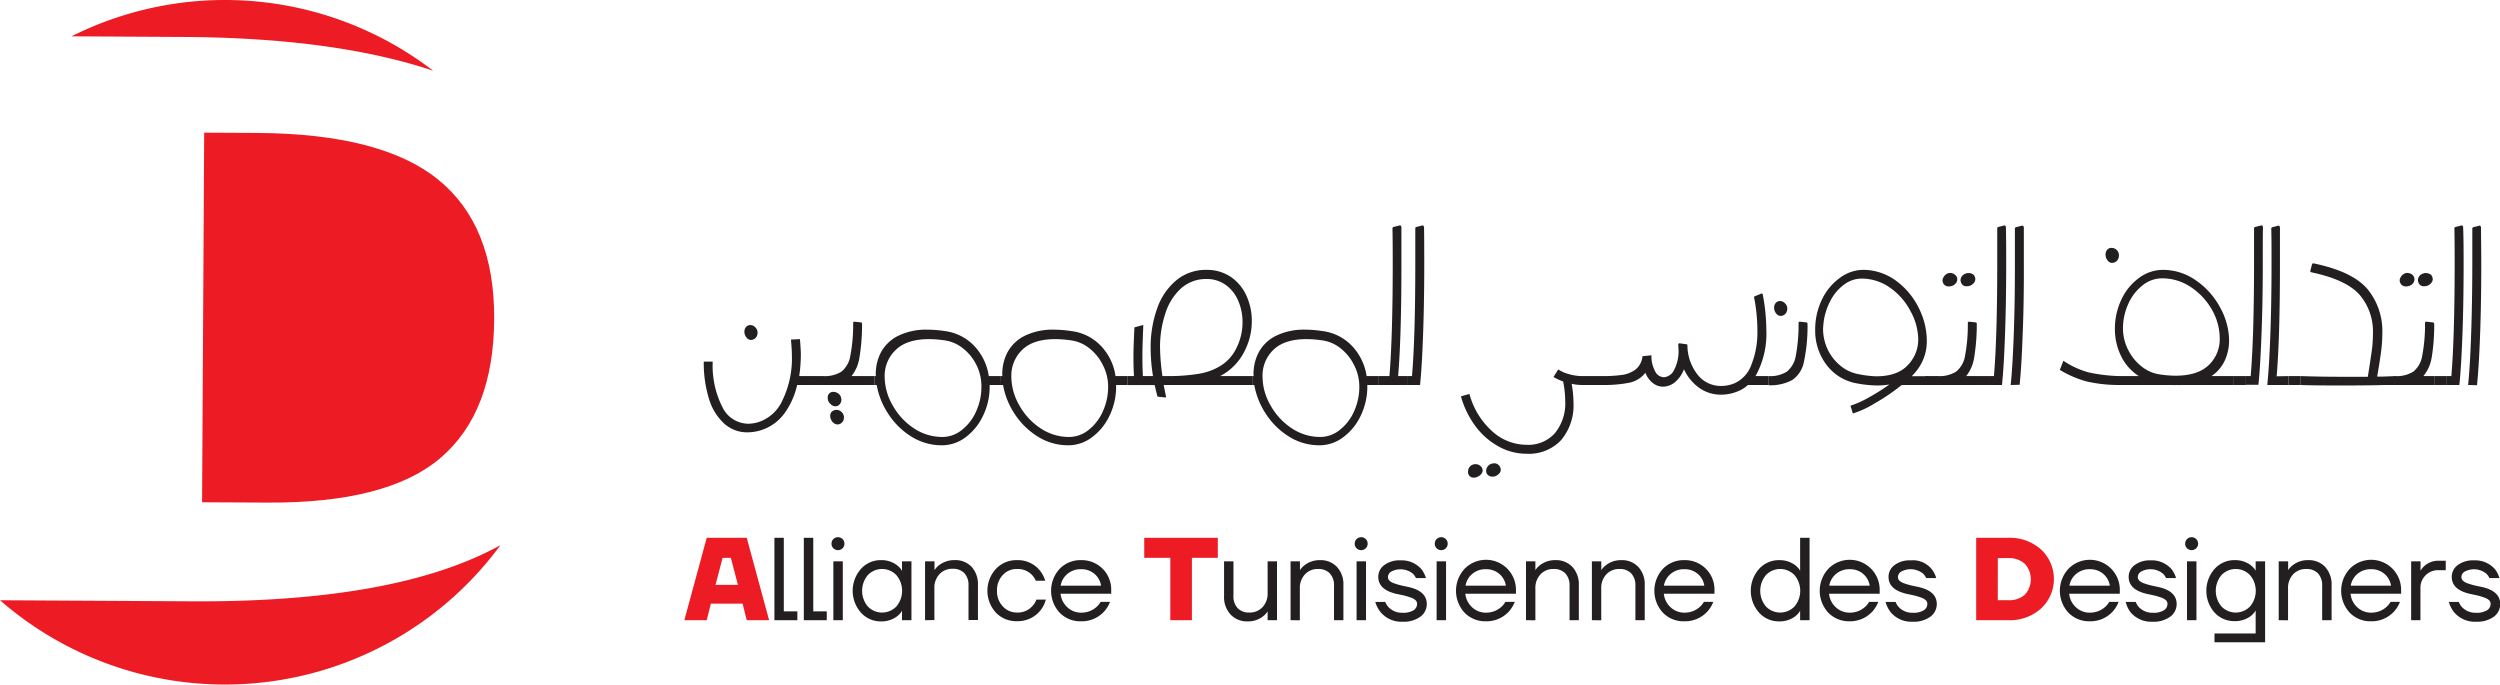 <svg xmlns="http://www.w3.org/2000/svg" viewBox="0 0 463.19 126.83"><defs><style>.cls-1{fill:#231f20;}.cls-2{fill:#ed1c24;}</style></defs><g id="Layer_2" data-name="Layer 2"><g id="Calque_1" data-name="Calque 1"><path class="cls-1" d="M150.26,71.33h-2.57a14.18,14.18,0,0,1-2.62,5.61,8.56,8.56,0,0,1-6.59,3.16,6.3,6.3,0,0,1-4.27-1.59A10.11,10.11,0,0,1,131.39,74a22.57,22.57,0,0,1-1-7h1.66a16.91,16.91,0,0,0,1.79,8.42,5.39,5.39,0,0,0,4.8,3.09,7.26,7.26,0,0,0,1.61-.22A7.41,7.41,0,0,0,145,74.1a17.85,17.85,0,0,0,1.72-8.26c0-.61-.06-1.59-.17-2.93l1.66-.08c.11,1.33.17,2.31.17,2.92a30,30,0,0,1-.3,3.93h2.22Zm-10.14-8.87a1.47,1.47,0,0,0,.24-.81,1.32,1.32,0,0,0-.42-1,1.22,1.22,0,0,0-.89-.42,1.05,1.05,0,0,0-.83.35,1.31,1.31,0,0,0-.3.87,1.68,1.68,0,0,0,.45,1.16,1,1,0,0,0,1.07.33A1.24,1.24,0,0,0,140.12,62.46Z"/><path class="cls-1" d="M152.53,69.68v1.65h-2.31V69.68Z"/><path class="cls-1" d="M159.77,69.68v1.65H152.4V69.68h.13a5.79,5.79,0,0,0,3.38-.83,4.74,4.74,0,0,0,1.63-2.9,30.72,30.72,0,0,0,.53-6.13c0-.15.08-.22.26-.22l1.18.13a.21.21,0,0,1,.15.07.2.2,0,0,1,.06.15,37.61,37.61,0,0,1-.48,6.26,7.2,7.2,0,0,1-1.48,3.47ZM155.89,74a1.94,1.94,0,0,0-.18-.65,1.52,1.52,0,0,0-.52-.52,1.3,1.3,0,0,0-.7-.22,1,1,0,0,0-1.13,1.09,1.42,1.42,0,0,0,.17.74,2.21,2.21,0,0,0,.55.59,1.1,1.1,0,0,0,.67.24,1.08,1.08,0,0,0,.48-.09A1.28,1.28,0,0,0,155.89,74Zm.48,3.36a1.36,1.36,0,0,0-.42-1,1.33,1.33,0,0,0-1-.42,1.21,1.21,0,0,0-.52.13,1,1,0,0,0-.61,1,1.31,1.31,0,0,0,.17.69,1.53,1.53,0,0,0,.5.64,1.2,1.2,0,0,0,.72.24,1.21,1.21,0,0,0,1.14-1.27Z"/><path class="cls-1" d="M162,69.68v1.65h-2.31V69.68Z"/><path class="cls-1" d="M185.46,71.33h-2.1v.61a12.26,12.26,0,0,1-1.33,5.3,10.45,10.45,0,0,1-3.22,3.84,7.24,7.24,0,0,1-4.3,1.42,10.54,10.54,0,0,1-5.65-1.61,13.66,13.66,0,0,1-4.27-4.19,14.2,14.2,0,0,1-2.16-5.37H162V69.68h.27a8.58,8.58,0,0,1,.91-4.32,7.24,7.24,0,0,1,3.19-3.12,11.76,11.76,0,0,1,5.54-1.16,21.5,21.5,0,0,1,3.14.26,9.1,9.1,0,0,1,5.47,2.77,10.28,10.28,0,0,1,2.68,5.57h2.23Zm-4.54-3.68a8.9,8.9,0,0,0-2.49-3.1,7,7,0,0,0-3.48-1.5,21.35,21.35,0,0,0-2.8-.22q-4.14,0-6.19,2a6.58,6.58,0,0,0-2.05,5,10.65,10.65,0,0,0,1.42,5.17,12.16,12.16,0,0,0,3.88,4.28,9.49,9.49,0,0,0,5.43,1.68,5.73,5.73,0,0,0,3.53-1.27,8.87,8.87,0,0,0,2.66-3.42,10.89,10.89,0,0,0,1-4.65A8.67,8.67,0,0,0,180.92,67.65Z"/><path class="cls-1" d="M208.88,71.33h-2.09v.61a12.4,12.4,0,0,1-1.33,5.3,10.47,10.47,0,0,1-3.23,3.84,7.24,7.24,0,0,1-4.3,1.42,10.56,10.56,0,0,1-5.65-1.61A13.77,13.77,0,0,1,188,76.7a14.2,14.2,0,0,1-2.16-5.37h-.39V69.68h.26a8.58,8.58,0,0,1,.91-4.32,7.24,7.24,0,0,1,3.19-3.12,11.76,11.76,0,0,1,5.54-1.16,21.39,21.39,0,0,1,3.14.26A9.1,9.1,0,0,1,204,64.11a10.21,10.21,0,0,1,2.68,5.57h2.23Zm-4.54-3.68a9,9,0,0,0-2.48-3.1,7,7,0,0,0-3.49-1.5,21.35,21.35,0,0,0-2.79-.22c-2.77,0-4.83.65-6.2,2a6.62,6.62,0,0,0-2,5,10.65,10.65,0,0,0,1.42,5.17,12.16,12.16,0,0,0,3.88,4.28,9.49,9.49,0,0,0,5.43,1.68,5.78,5.78,0,0,0,3.54-1.27,9,9,0,0,0,2.66-3.42,11,11,0,0,0,1-4.65A8.67,8.67,0,0,0,204.34,67.65Z"/><path class="cls-1" d="M232,69.68v1.65H215.6c.26,1.25.4,2,.43,2.1s0,.21-.17.21l-1.22-.13a.21.21,0,0,1-.22-.17q-.22-.78-.48-2h-5.06V69.68h1.22C210,68.1,210,66.91,210,66.1c0-1.19.06-3,.18-5.45l1.65-.44c-.11,2.56-.17,4.46-.17,5.71,0,.88,0,2.13.09,3.76h1.87a32.9,32.9,0,0,1-.43-5.11,21.15,21.15,0,0,1,1.28-7.63,11.71,11.71,0,0,1,3.62-5.13A8.59,8.59,0,0,1,223.49,50a7.87,7.87,0,0,1,4.56,1.31,8.36,8.36,0,0,1,2.88,3.47,11.26,11.26,0,0,1,1,4.69,12.22,12.22,0,0,1-1.44,5.78,10.42,10.42,0,0,1-4.1,4.25l-.35.18Zm-15.18,0H217a34.77,34.77,0,0,0,4.93-.4A11.11,11.11,0,0,0,225.76,68a7.93,7.93,0,0,0,3.31-3.49,10.61,10.61,0,0,0,1.14-4.84,9.74,9.74,0,0,0-.79-3.92,6.91,6.91,0,0,0-2.31-2.95,6,6,0,0,0-3.62-1.11A7,7,0,0,0,219,53.27a10.44,10.44,0,0,0-3,4.54,19.69,19.69,0,0,0-1.07,6.76,40.85,40.85,0,0,0,.44,5.11Z"/><path class="cls-1" d="M255.42,71.33h-2.09v.61a12.4,12.4,0,0,1-1.33,5.3,10.47,10.47,0,0,1-3.23,3.84,7.24,7.24,0,0,1-4.3,1.42,10.56,10.56,0,0,1-5.65-1.61,13.77,13.77,0,0,1-4.27-4.19,14.2,14.2,0,0,1-2.16-5.37H232V69.68h.26a8.58,8.58,0,0,1,.91-4.32,7.24,7.24,0,0,1,3.19-3.12,11.76,11.76,0,0,1,5.54-1.16,21.39,21.39,0,0,1,3.14.26,9.1,9.1,0,0,1,5.47,2.77,10.29,10.29,0,0,1,2.69,5.57h2.22Zm-4.54-3.68a9,9,0,0,0-2.48-3.1,7,7,0,0,0-3.49-1.5,21.35,21.35,0,0,0-2.79-.22c-2.77,0-4.83.65-6.2,2a6.58,6.58,0,0,0-2,5,10.65,10.65,0,0,0,1.42,5.17,12.16,12.16,0,0,0,3.88,4.28,9.49,9.49,0,0,0,5.43,1.68,5.73,5.73,0,0,0,3.53-1.27,8.89,8.89,0,0,0,2.67-3.42,11,11,0,0,0,1-4.65A8.67,8.67,0,0,0,250.88,67.65Z"/><path class="cls-1" d="M260.74,69.68v1.65h-5.37V69.68h2.06q.6-7.25.61-20.59,0-4.5-.05-6.81c0-.08.06-.16.18-.22l1.17-.3h.05c.06,0,.11,0,.17.11a.43.43,0,0,1,.09.28q0,2.31,0,6.89,0,13.44-.61,20.64Z"/><path class="cls-1" d="M263.88,48.91q0,7.11-.22,13.13c-.14,4-.33,7.11-.56,9.29h-2.4V69.68h.91q.61-7.25.61-20.59,0-4.5,0-6.81a.27.27,0,0,1,.17-.22l1.18-.3h0a.26.26,0,0,1,.18.11.43.43,0,0,1,.09.28C263.87,43.69,263.88,46,263.88,48.91Z"/><path class="cls-1" d="M295.37,69.68v1.65h-2.31a8.48,8.48,0,0,1-1.87-.22,20.45,20.45,0,0,1,.34,3.49,10,10,0,0,1-2.29,6.94,8.18,8.18,0,0,1-6.39,2.53,10.66,10.66,0,0,1-5.16-1.33,13.3,13.3,0,0,1-4.3-3.75,16.65,16.65,0,0,1-2.71-5.56l1.57-.44a14.22,14.22,0,0,0,4.13,6.83,9.46,9.46,0,0,0,6.47,2.59,6.57,6.57,0,0,0,5.24-2.16A8.71,8.71,0,0,0,290,74.34a18.87,18.87,0,0,0-.39-3.66,11.35,11.35,0,0,1-1.79-.83l.88-1.4a7.16,7.16,0,0,0,2.09.9,9,9,0,0,0,2.35.33ZM273.39,86a1.39,1.39,0,0,1,.72.2,1.3,1.3,0,0,1,.5.54,1.4,1.4,0,0,1,.09.4,1.09,1.09,0,0,1-.29.72,2,2,0,0,1-.72.5,1.32,1.32,0,0,1-.56.13,1,1,0,0,1-1.09-.7,1.27,1.27,0,0,1-.05-.39,1.51,1.51,0,0,1,.22-.79,1.29,1.29,0,0,1,.66-.52A1.15,1.15,0,0,1,273.39,86Zm3.4-.17a1.27,1.27,0,0,1,.7.19,1.36,1.36,0,0,1,.48.59,1.43,1.43,0,0,1,.09.39,1,1,0,0,1-.29.72,1.89,1.89,0,0,1-.72.51,2.86,2.86,0,0,1-.56.08,1.21,1.21,0,0,1-.79-.28,1,1,0,0,1-.35-.81,1.28,1.28,0,0,1,.24-.74,1.45,1.45,0,0,1,.63-.52A1.25,1.25,0,0,1,276.79,85.86Z"/><path class="cls-1" d="M327.69,71.33h-3.84a6.06,6.06,0,0,1-2,1.22,8,8,0,0,1-3,.57,6.85,6.85,0,0,1-4-1.24A8.61,8.61,0,0,1,312,68.41a5.73,5.73,0,0,1-1.65,2.38,3.52,3.52,0,0,1-2.23.85,3,3,0,0,1-1.87-.66,4.33,4.33,0,0,1-1.4-1.92,5,5,0,0,1-3.05,1.86,23.64,23.64,0,0,1-4.71.41h-1.79V69.68H297a24.68,24.68,0,0,0,3.55-.22,5.32,5.32,0,0,0,2.47-1A3.51,3.51,0,0,0,304.31,66l1.66-.18a6,6,0,0,0,.7,3,1.87,1.87,0,0,0,1.61,1.07,2.29,2.29,0,0,0,1.9-1.37,7.43,7.43,0,0,0,.81-3.77l-.05-.88c0-.17.08-.26.22-.26h.09l1.22.18a.15.15,0,0,1,.17.17v.09a8.85,8.85,0,0,0,1.92,5.41,5.44,5.44,0,0,0,4.28,2.05,6.48,6.48,0,0,0,2.48-.48,5.88,5.88,0,0,0,3.14-3.38,16.14,16.14,0,0,0,1.14-6.48,31.3,31.3,0,0,0-.61-6.06c0-.09,0-.16.13-.22l1.18-.48a.25.25,0,0,1,.21,0,.18.18,0,0,1,.09.17,35.62,35.62,0,0,1,.66,6.5,16.15,16.15,0,0,1-2,8.6h2.44Z"/><path class="cls-1" d="M333.49,59.6l1.18.13a.24.24,0,0,1,.22.22,31.56,31.56,0,0,1-.66,7.06,5.3,5.3,0,0,1-2.11,3.36,8.3,8.3,0,0,1-4.43,1V69.68a5.77,5.77,0,0,0,3.38-.83,4.75,4.75,0,0,0,1.64-2.9,30.87,30.87,0,0,0,.52-6.13C333.23,59.67,333.32,59.6,333.49,59.6ZM330.9,58a1.42,1.42,0,0,0,.24-.8,1.32,1.32,0,0,0-.42-1,1.22,1.22,0,0,0-.89-.42,1.05,1.05,0,0,0-.83.35,1.28,1.28,0,0,0-.3.87,1.69,1.69,0,0,0,.45,1.16,1,1,0,0,0,1.07.33A1.21,1.21,0,0,0,330.9,58Z"/><path class="cls-1" d="M357.05,71.33h-4.71a37,37,0,0,1-5,3.4,17.77,17.77,0,0,1-4.05,1.88l-.44-1.44a18.26,18.26,0,0,0,3.34-1.5,40.55,40.55,0,0,0,3.86-2.42,18.12,18.12,0,0,1-2.18.17,21.09,21.09,0,0,1-3.84-.39,8.92,8.92,0,0,1-5.65-3.47,10.46,10.46,0,0,1-2.07-6.43,12.75,12.75,0,0,1,1.26-5.65A10.52,10.52,0,0,1,341,51.4a7.3,7.3,0,0,1,4.52-1.4,10.36,10.36,0,0,1,5.91,2.12,13.67,13.67,0,0,1,4.1,5,13.47,13.47,0,0,1,1.46,6,8.69,8.69,0,0,1-1.48,5,10.74,10.74,0,0,1-1.31,1.58h2.88Zm-9.47-1.61c2.59,0,4.53-.66,5.82-2a6.78,6.78,0,0,0,2-5A11.1,11.1,0,0,0,354,57.7a12.08,12.08,0,0,0-3.62-4.25,9.16,9.16,0,0,0-5.15-1.83,5.44,5.44,0,0,0-3.42,1,8.66,8.66,0,0,0-2.71,3.17,11.55,11.55,0,0,0-1.28,4.42l-.05.7a9,9,0,0,0,.85,3.82,8.67,8.67,0,0,0,2.34,3,7.21,7.21,0,0,0,3.27,1.57A19.74,19.74,0,0,0,347.58,69.72Z"/><path class="cls-1" d="M359.05,69.68v1.65h-2.31V69.68Z"/><path class="cls-1" d="M366.29,69.68v1.65h-7.37V69.68h.13a5.77,5.77,0,0,0,3.38-.83,4.75,4.75,0,0,0,1.64-2.9,30.87,30.87,0,0,0,.52-6.13c0-.15.09-.22.26-.22l1.18.13a.24.24,0,0,1,.22.22,37.61,37.61,0,0,1-.48,6.26,7.3,7.3,0,0,1-1.48,3.47Zm-4.23-18.89a1.33,1.33,0,0,0-.74-.22,1.49,1.49,0,0,0-.48.09,1.6,1.6,0,0,0-.76.72,1,1,0,0,0-.11.93,1.07,1.07,0,0,0,1.13.75,1.55,1.55,0,0,0,1.2-.5,1.18,1.18,0,0,0,.29-1.16A1.38,1.38,0,0,0,362.06,50.79Zm3.43,0a1.5,1.5,0,0,0-.77-.2,1.08,1.08,0,0,0-.48.09,1.31,1.31,0,0,0-1,1.26,1.29,1.29,0,0,0,.09.39,1,1,0,0,0,1.09.7,1.34,1.34,0,0,0,.52-.08,1.57,1.57,0,0,0,.83-.62,1,1,0,0,0,.13-1A1,1,0,0,0,365.49,50.77Z"/><path class="cls-1" d="M368.56,69.68v1.65h-2.31V69.68Z"/><path class="cls-1" d="M371.7,48.91q0,7.11-.22,13.13c-.14,4-.33,7.11-.56,9.29h-2.4V69.68h.91q.61-7.25.61-20.59,0-4.5,0-6.81a.27.27,0,0,1,.17-.22l1.18-.3h0a.26.26,0,0,1,.17.11.43.43,0,0,1,.09.28C371.69,43.69,371.7,46,371.7,48.91Z"/><path class="cls-1" d="M372.53,71.33q.35-3.31.57-9.33t.21-13c0-2.94,0-5.16,0-6.68,0-.08.06-.16.18-.22l1.17-.3h.05a.26.26,0,0,1,.17.11.43.43,0,0,1,.09.28c0,1.54,0,3.8,0,6.76Q375,56,374.75,62c-.14,4-.33,7.11-.56,9.29Z"/><path class="cls-1" d="M413.83,71.33h-9.68a5.56,5.56,0,0,1-.87,0,6.76,6.76,0,0,1-.92,0H392.24a26.62,26.62,0,0,1-5.6-.65,19.49,19.49,0,0,1-5-2.14l.66-1.7A15.51,15.51,0,0,0,387,69a29.74,29.74,0,0,0,5.78.68h3.49A9.1,9.1,0,0,1,393,66a11.24,11.24,0,0,1-1.16-5,12.6,12.6,0,0,1,1.2-5.49,10.24,10.24,0,0,1,3.25-4A7.38,7.38,0,0,1,400.71,50a10.6,10.6,0,0,1,6.21,2,14.11,14.11,0,0,1,4.43,5A12.9,12.9,0,0,1,413,63a9.08,9.08,0,0,1-.8,3.8,7.05,7.05,0,0,1-2.47,2.88h4.14Zm-23.27-23a1.67,1.67,0,0,1-.45-1.18,1.34,1.34,0,0,1,.28-.85,1,1,0,0,1,.81-.37,1.32,1.32,0,0,1,1,.41,1.4,1.4,0,0,1,.39,1,1.47,1.47,0,0,1-.24.81,1.19,1.19,0,0,1-.68.5A1,1,0,0,1,390.56,48.35Zm3.73,16.46a8.9,8.9,0,0,0,2.49,3.1,7,7,0,0,0,3.49,1.5,21.09,21.09,0,0,0,2.79.22q4.14,0,6.2-2a6.61,6.61,0,0,0,2-5,10.74,10.74,0,0,0-1.41-5.17A12.25,12.25,0,0,0,406,53.25a9.47,9.47,0,0,0-5.43-1.68A5.76,5.76,0,0,0,397,52.84a9,9,0,0,0-2.66,3.42,10.88,10.88,0,0,0-1,4.65A8.69,8.69,0,0,0,394.29,64.81Z"/><path class="cls-1" d="M416.1,69.68v1.65h-2.31V69.68Z"/><path class="cls-1" d="M419.24,48.91Q419.24,56,419,62c-.15,4-.34,7.11-.57,9.29h-2.4V69.68H417q.61-7.25.62-20.59,0-4.5,0-6.81c0-.08.06-.16.18-.22l1.17-.3h.05c.06,0,.11,0,.17.11a.43.43,0,0,1,.09.28C419.23,43.69,419.24,46,419.24,48.91Z"/><path class="cls-1" d="M424,69.68v1.65h-3.93q.35-3.31.57-9.33t.22-13c0-2.94,0-5.16-.05-6.68,0-.08.06-.16.18-.22l1.17-.3h0c.06,0,.11,0,.17.11a.43.43,0,0,1,.09.28q0,2.31,0,6.89,0,13.44-.61,20.64Z"/><path class="cls-1" d="M426.26,69.68v1.65H424V69.68Z"/><path class="cls-1" d="M443.8,69.68v1.65h-2.05q-2.58.09-8.11.09-5.28,0-7.38-.09V69.68c2.33.08,4.95.13,7.86.13,2.06,0,3.59,0,4.58,0,.32-2,.55-3.53.71-4.66a24.16,24.16,0,0,0,.24-3.36,10.44,10.44,0,0,0-2.48-7.18q-2.49-2.81-8.94-4.16-.23-.09-.18-.27l.31-1.22c.09-.14.17-.2.26-.17q7.2,1.48,10,4.75a12.22,12.22,0,0,1,2.77,8.16,26.78,26.78,0,0,1-.24,3.51q-.24,1.82-.72,4.56l1.09,0Z"/><path class="cls-1" d="M451,69.68v1.65h-7.37V69.68h.13a5.79,5.79,0,0,0,3.38-.83,4.74,4.74,0,0,0,1.63-2.9,30.72,30.72,0,0,0,.53-6.13c0-.15.09-.22.26-.22l1.18.13a.19.19,0,0,1,.15.07A.2.2,0,0,1,451,60a36.72,36.72,0,0,1-.47,6.26A7.3,7.3,0,0,1,449,69.68Zm-4.23-18.89a1.36,1.36,0,0,0-.74-.22,1.45,1.45,0,0,0-.48.09,1.62,1.62,0,0,0-.77.72,1,1,0,0,0-.11.93,1.09,1.09,0,0,0,1.14.75,1.58,1.58,0,0,0,1.2-.5,1.18,1.18,0,0,0,.28-1.16A1.36,1.36,0,0,0,446.81,50.79Zm3.42,0a1.46,1.46,0,0,0-.76-.2,1.08,1.08,0,0,0-.48.09,1.24,1.24,0,0,0-.7.48,1.13,1.13,0,0,0-.17,1.17,1,1,0,0,0,1.09.7,1.38,1.38,0,0,0,.52-.08,1.57,1.57,0,0,0,.83-.62,1,1,0,0,0,.13-1A1,1,0,0,0,450.23,50.77Z"/><path class="cls-1" d="M453.31,69.68v1.65H451V69.68Z"/><path class="cls-1" d="M456.45,48.91q0,7.11-.22,13.13c-.15,4-.34,7.11-.57,9.29h-2.4V69.68h.92q.6-7.25.61-20.59,0-4.5-.05-6.81c0-.08.06-.16.18-.22l1.18-.3h0a.26.26,0,0,1,.18.11.49.49,0,0,1,.08.28C456.43,43.69,456.45,46,456.45,48.91Z"/><path class="cls-1" d="M457.28,71.33q.35-3.31.56-9.33t.22-13c0-2.94,0-5.16,0-6.68a.26.26,0,0,1,.17-.22l1.18-.3h0a.26.26,0,0,1,.18.11.49.49,0,0,1,.08.28c0,1.54.05,3.8.05,6.76q0,7.11-.22,13.13c-.15,4-.34,7.11-.57,9.29Z"/><path class="cls-2" d="M126.79,114.91l4.15-15.27h7.41l4.15,15.27h-4.15l-.76-3.06H131.7l-.76,3.06Zm5.78-6.55h4.15l-1.31-5h-1.53Z"/><path class="cls-1" d="M143.48,114.91V99.64h1.74v13.63h2.51v1.64Z"/><path class="cls-1" d="M148.93,114.91V99.64h1.75v13.63h2.5v1.64Z"/><path class="cls-1" d="M154.4,101.58a1.15,1.15,0,0,1-.34-.85,1.16,1.16,0,0,1,.34-.85,1.22,1.22,0,0,1,1.71,0,1.16,1.16,0,0,1,.34.85,1.15,1.15,0,0,1-.34.85,1.22,1.22,0,0,1-1.71,0Zm0,13.33V104h1.75v10.91Z"/><path class="cls-1" d="M159.51,113.5a6.11,6.11,0,0,1,0-8.09,4.89,4.89,0,0,1,3.7-1.63,4.75,4.75,0,0,1,2.33.53,4.18,4.18,0,0,1,1.38,1.13l.2.33h0V104h1.75v10.91h-1.75v-1.75h0l-.2.31a3.75,3.75,0,0,1-1.35,1.12,4.76,4.76,0,0,1-2.36.54A4.89,4.89,0,0,1,159.51,113.5Zm1.27-6.94a4.53,4.53,0,0,0,0,5.8,3.67,3.67,0,0,0,5.3,0,4.5,4.5,0,0,0,0-5.8,3.65,3.65,0,0,0-5.3,0Z"/><path class="cls-1" d="M171.39,114.91V104h1.75v1.64h0a3.37,3.37,0,0,1,.85-.92,4.51,4.51,0,0,1,2.84-.94A4.15,4.15,0,0,1,180,105a4.8,4.8,0,0,1,1.19,3.43v6.44h-1.75v-6.33a3.25,3.25,0,0,0-.78-2.36,2.92,2.92,0,0,0-2.16-.8,3.2,3.2,0,0,0-2.44,1,3.62,3.62,0,0,0-.94,2.61v5.89Z"/><path class="cls-1" d="M184.52,113.51a6,6,0,0,1,0-8.11,5.19,5.19,0,0,1,3.88-1.62,5.25,5.25,0,0,1,4.26,1.92,5.63,5.63,0,0,1,1,1.9h-1.75a3.56,3.56,0,0,0-.72-1.09,3.64,3.64,0,0,0-2.77-1.09,3.47,3.47,0,0,0-2.65,1.14,4.09,4.09,0,0,0-1.05,2.9,4,4,0,0,0,1.09,2.9,3.51,3.51,0,0,0,2.61,1.13,3.63,3.63,0,0,0,2.86-1.2,3.33,3.33,0,0,0,.74-1.2h1.75a5.46,5.46,0,0,1-1,2,5.35,5.35,0,0,1-4.34,2A5.19,5.19,0,0,1,184.52,113.51Z"/><path class="cls-1" d="M196.32,113.51a6,6,0,0,1,0-8.11,5.33,5.33,0,0,1,4-1.62,5.45,5.45,0,0,1,5.56,5.57V110h-9.38a3.89,3.89,0,0,0,1.25,2.51,3.68,3.68,0,0,0,2.57,1,4.15,4.15,0,0,0,2.77-1,3.64,3.64,0,0,0,.83-1h1.74a5.7,5.7,0,0,1-1.11,1.81,5.6,5.6,0,0,1-4.23,1.79A5.33,5.33,0,0,1,196.32,113.51Zm.2-5H204a3.54,3.54,0,0,0-1.2-2.17,3.71,3.71,0,0,0-2.51-.88,3.78,3.78,0,0,0-2.53.88A3.59,3.59,0,0,0,196.52,108.47Z"/><path class="cls-2" d="M212,103.35V99.64h13.63v3.71h-4.8v11.56h-4V103.35Z"/><path class="cls-1" d="M226.79,110.44V104h1.74v6.33a3.21,3.21,0,0,0,.79,2.36,2.89,2.89,0,0,0,2.16.8,3.22,3.22,0,0,0,2.44-1,3.66,3.66,0,0,0,.94-2.61V104h1.74v10.91h-1.74v-1.64h0a3.39,3.39,0,0,1-.87.94,4.43,4.43,0,0,1-2.81.92,4.15,4.15,0,0,1-3.17-1.26A4.74,4.74,0,0,1,226.79,110.44Z"/><path class="cls-1" d="M239.11,114.91V104h1.74v1.64h0a3.41,3.41,0,0,1,.86-.92,4.49,4.49,0,0,1,2.83-.94,4.15,4.15,0,0,1,3.17,1.26,4.76,4.76,0,0,1,1.19,3.43v6.44h-1.74v-6.33a3.21,3.21,0,0,0-.79-2.36,2.89,2.89,0,0,0-2.16-.8,3.22,3.22,0,0,0-2.44,1,3.66,3.66,0,0,0-.94,2.61v5.89Z"/><path class="cls-1" d="M251.34,101.58a1.15,1.15,0,0,1-.35-.85,1.17,1.17,0,0,1,.35-.85,1.19,1.19,0,0,1,.85-.35,1.15,1.15,0,0,1,.85.35,1.13,1.13,0,0,1,.35.85,1.12,1.12,0,0,1-.35.85,1.15,1.15,0,0,1-.85.35A1.19,1.19,0,0,1,251.34,101.58Zm0,13.33V104h1.75v10.91Z"/><path class="cls-1" d="M254.81,111.53h1.85a3,3,0,0,0,.64,1,3.42,3.42,0,0,0,2.53,1,3.65,3.65,0,0,0,2.06-.46,1.38,1.38,0,0,0,.66-1.18.94.94,0,0,0-.27-.67,2.24,2.24,0,0,0-.88-.5c-.41-.15-.77-.26-1.08-.34s-.77-.18-1.37-.3q-3.58-.74-3.59-3.2a2.68,2.68,0,0,1,1.09-2.17,4.7,4.7,0,0,1,3.05-.89,4.85,4.85,0,0,1,3.86,1.64,5.08,5.08,0,0,1,.83,1.64h-1.85a2.91,2.91,0,0,0-.57-.81,3.64,3.64,0,0,0-4-.39,1.21,1.21,0,0,0-.62,1,.92.92,0,0,0,.27.67,2.34,2.34,0,0,0,.89.51q.6.21,1.08.33c.31.08.76.18,1.36.3q3.6.73,3.6,3.2a2.88,2.88,0,0,1-1.18,2.34,5.17,5.17,0,0,1-3.29.94,5,5,0,0,1-4.1-1.79A5.43,5.43,0,0,1,254.81,111.53Z"/><path class="cls-1" d="M266.17,101.58a1.15,1.15,0,0,1-.34-.85,1.16,1.16,0,0,1,.34-.85,1.19,1.19,0,0,1,.85-.35,1.15,1.15,0,0,1,.85.35,1.13,1.13,0,0,1,.35.85,1.12,1.12,0,0,1-.35.85,1.15,1.15,0,0,1-.85.35A1.19,1.19,0,0,1,266.17,101.58Zm0,13.33V104h1.75v10.91Z"/><path class="cls-1" d="M271.34,113.51a6,6,0,0,1,0-8.11,5.55,5.55,0,0,1,9.53,3.95V110h-9.38a3.93,3.93,0,0,0,1.25,2.51,3.68,3.68,0,0,0,2.57,1,4.15,4.15,0,0,0,2.77-1,3.47,3.47,0,0,0,.83-1h1.74a5.7,5.7,0,0,1-1.11,1.81,5.6,5.6,0,0,1-4.23,1.79A5.35,5.35,0,0,1,271.34,113.51Zm.2-5H279a3.54,3.54,0,0,0-1.2-2.17,3.71,3.71,0,0,0-2.51-.88,3.78,3.78,0,0,0-2.53.88A3.59,3.59,0,0,0,271.54,108.47Z"/><path class="cls-1" d="M282.73,114.91V104h1.74v1.64h0a3.37,3.37,0,0,1,.85-.92,4.51,4.51,0,0,1,2.84-.94,4.15,4.15,0,0,1,3.17,1.26,4.8,4.8,0,0,1,1.19,3.43v6.44H290.8v-6.33a3.25,3.25,0,0,0-.79-2.36,2.89,2.89,0,0,0-2.16-.8,3.2,3.2,0,0,0-2.44,1,3.62,3.62,0,0,0-.94,2.61v5.89Z"/><path class="cls-1" d="M294.94,114.91V104h1.74v1.64h0a3.41,3.41,0,0,1,.86-.92,4.49,4.49,0,0,1,2.83-.94,4.15,4.15,0,0,1,3.17,1.26,4.76,4.76,0,0,1,1.19,3.43v6.44H303v-6.33a3.21,3.21,0,0,0-.79-2.36,2.89,2.89,0,0,0-2.16-.8,3.22,3.22,0,0,0-2.44,1,3.66,3.66,0,0,0-.94,2.61v5.89Z"/><path class="cls-1" d="M308.09,113.51a6,6,0,0,1,0-8.11,5.33,5.33,0,0,1,4-1.62,5.45,5.45,0,0,1,5.56,5.57V110h-9.38a3.89,3.89,0,0,0,1.25,2.51,3.68,3.68,0,0,0,2.57,1,4.17,4.17,0,0,0,2.77-1,3.64,3.64,0,0,0,.83-1h1.74a5.7,5.7,0,0,1-1.11,1.81,5.6,5.6,0,0,1-4.23,1.79A5.33,5.33,0,0,1,308.09,113.51Zm.2-5h7.48a3.54,3.54,0,0,0-1.2-2.17,3.71,3.71,0,0,0-2.51-.88,3.78,3.78,0,0,0-2.53.88A3.59,3.59,0,0,0,308.29,108.47Z"/><path class="cls-1" d="M325.91,113.5a6.11,6.11,0,0,1,0-8.09,4.91,4.91,0,0,1,3.71-1.63,4.8,4.8,0,0,1,2.33.53,3.93,3.93,0,0,1,1.37,1.11l.2.33h0V99.64h1.75v15.27h-1.75v-1.75h0l-.2.31a3.75,3.75,0,0,1-1.35,1.12,4.75,4.75,0,0,1-2.35.54A4.91,4.91,0,0,1,325.91,113.5Zm1.27-6.94a4.53,4.53,0,0,0,0,5.8,3.67,3.67,0,0,0,5.3,0,4.5,4.5,0,0,0,0-5.8,3.65,3.65,0,0,0-5.3,0Z"/><path class="cls-1" d="M338.73,113.51a6,6,0,0,1,0-8.11,5.55,5.55,0,0,1,9.53,3.95V110h-9.38a3.89,3.89,0,0,0,1.25,2.51,3.68,3.68,0,0,0,2.57,1,4.15,4.15,0,0,0,2.77-1,3.47,3.47,0,0,0,.83-1H348a5.7,5.7,0,0,1-1.11,1.81,5.6,5.6,0,0,1-4.23,1.79A5.35,5.35,0,0,1,338.73,113.51Zm.2-5h7.48a3.54,3.54,0,0,0-1.2-2.17,3.71,3.71,0,0,0-2.51-.88,3.78,3.78,0,0,0-2.53.88A3.59,3.59,0,0,0,338.93,108.47Z"/><path class="cls-1" d="M349.35,111.53h1.86a3,3,0,0,0,.63,1,3.44,3.44,0,0,0,2.53,1,3.63,3.63,0,0,0,2.06-.46,1.38,1.38,0,0,0,.66-1.18.94.94,0,0,0-.27-.67,2.17,2.17,0,0,0-.88-.5c-.41-.15-.77-.26-1.08-.34s-.77-.18-1.36-.3q-3.6-.74-3.6-3.2a2.68,2.68,0,0,1,1.09-2.17,4.7,4.7,0,0,1,3.05-.89,4.44,4.44,0,0,1,4.69,3.28h-1.85a2.72,2.72,0,0,0-.57-.81,3.64,3.64,0,0,0-4.05-.39,1.21,1.21,0,0,0-.62,1,.92.92,0,0,0,.27.67,2.42,2.42,0,0,0,.89.51q.6.21,1.08.33c.31.08.76.18,1.36.3q3.6.73,3.6,3.2a2.88,2.88,0,0,1-1.18,2.34,5.17,5.17,0,0,1-3.29.94,5,5,0,0,1-4.1-1.79A5.62,5.62,0,0,1,349.35,111.53Z"/><path class="cls-2" d="M366.14,114.91V99.64h5.91a8.64,8.64,0,0,1,6.13,2.19,7.46,7.46,0,0,1,0,10.89,8.64,8.64,0,0,1-6.13,2.19Zm4-3.71H372a4.4,4.4,0,0,0,3.14-1,4.25,4.25,0,0,0,0-5.75,4.4,4.4,0,0,0-3.14-1.05h-1.85Z"/><path class="cls-1" d="M383.22,113.51a6,6,0,0,1,0-8.11,5.55,5.55,0,0,1,9.53,3.95V110h-9.38a3.89,3.89,0,0,0,1.25,2.51,3.68,3.68,0,0,0,2.57,1,4.15,4.15,0,0,0,2.77-1,3.47,3.47,0,0,0,.83-1h1.74a5.7,5.7,0,0,1-1.11,1.81,5.6,5.6,0,0,1-4.23,1.79A5.35,5.35,0,0,1,383.22,113.51Zm.2-5h7.48a3.54,3.54,0,0,0-1.2-2.17,3.71,3.71,0,0,0-2.51-.88,3.78,3.78,0,0,0-2.53.88A3.59,3.59,0,0,0,383.42,108.47Z"/><path class="cls-1" d="M393.84,111.53h1.86a3,3,0,0,0,.63,1,3.44,3.44,0,0,0,2.53,1,3.65,3.65,0,0,0,2.06-.46,1.38,1.38,0,0,0,.66-1.18.94.94,0,0,0-.27-.67,2.24,2.24,0,0,0-.88-.5c-.41-.15-.77-.26-1.08-.34s-.77-.18-1.36-.3q-3.6-.74-3.6-3.2a2.68,2.68,0,0,1,1.09-2.17,4.7,4.7,0,0,1,3-.89,4.84,4.84,0,0,1,3.86,1.64,5.08,5.08,0,0,1,.83,1.64h-1.85a2.72,2.72,0,0,0-.57-.81,3.64,3.64,0,0,0-4.05-.39,1.21,1.21,0,0,0-.62,1,.92.92,0,0,0,.27.67,2.42,2.42,0,0,0,.89.51c.41.14.76.25,1.08.33s.76.18,1.36.3q3.6.73,3.6,3.2a2.88,2.88,0,0,1-1.18,2.34,5.17,5.17,0,0,1-3.29.94,5,5,0,0,1-4.1-1.79A5.43,5.43,0,0,1,393.84,111.53Z"/><path class="cls-1" d="M405.2,101.58a1.15,1.15,0,0,1-.34-.85,1.16,1.16,0,0,1,.34-.85,1.22,1.22,0,0,1,1.71,0,1.16,1.16,0,0,1,.34.85,1.15,1.15,0,0,1-.34.85,1.22,1.22,0,0,1-1.71,0Zm0,13.33V104h1.75v10.91Z"/><path class="cls-1" d="M410.31,113.5a6.11,6.11,0,0,1,0-8.09,4.91,4.91,0,0,1,3.71-1.63,4.8,4.8,0,0,1,2.33.53,3.93,3.93,0,0,1,1.37,1.11l.2.33h0V104h1.75v15h-9.38v-1.63h7.63v-4.26h0l-.2.31a3.75,3.75,0,0,1-1.35,1.12,4.72,4.72,0,0,1-2.35.54A4.91,4.91,0,0,1,410.31,113.5Zm1.27-6.94a4.53,4.53,0,0,0,0,5.8,3.67,3.67,0,0,0,5.3,0,4.5,4.5,0,0,0,0-5.8,3.65,3.65,0,0,0-5.3,0Z"/><path class="cls-1" d="M422.19,114.91V104h1.75v1.64h0a3.37,3.37,0,0,1,.85-.92,4.49,4.49,0,0,1,2.84-.94,4.15,4.15,0,0,1,3.17,1.26,4.8,4.8,0,0,1,1.19,3.43v6.44h-1.75v-6.33a3.25,3.25,0,0,0-.78-2.36,2.92,2.92,0,0,0-2.16-.8,3.22,3.22,0,0,0-2.45,1,3.66,3.66,0,0,0-.93,2.61v5.89Z"/><path class="cls-1" d="M435.34,113.51a6,6,0,0,1,0-8.11,5.55,5.55,0,0,1,9.53,3.95V110H435.5a3.88,3.88,0,0,0,1.24,2.51,3.68,3.68,0,0,0,2.57,1,4.15,4.15,0,0,0,2.77-1,3.47,3.47,0,0,0,.83-1h1.75a5.91,5.91,0,0,1-1.12,1.81,5.6,5.6,0,0,1-4.23,1.79A5.35,5.35,0,0,1,435.34,113.51Zm.2-5H443a3.54,3.54,0,0,0-1.2-2.17,3.69,3.69,0,0,0-2.51-.88,3.8,3.8,0,0,0-2.53.88A3.64,3.64,0,0,0,435.54,108.47Z"/><path class="cls-1" d="M446.73,114.91V104h1.74v1.75h0a3.43,3.43,0,0,1,.75-.92,3.84,3.84,0,0,1,2.61-.94h1.31v1.75h-1.31a3.25,3.25,0,0,0-3.38,3.38v5.89Z"/><path class="cls-1" d="M453.71,111.53h1.85a3,3,0,0,0,.63,1,3.45,3.45,0,0,0,2.53,1,3.63,3.63,0,0,0,2.06-.46,1.37,1.37,0,0,0,.67-1.18.94.94,0,0,0-.27-.67,2.29,2.29,0,0,0-.89-.5,10,10,0,0,0-1.08-.34c-.31-.08-.76-.18-1.36-.3q-3.6-.74-3.6-3.2a2.71,2.71,0,0,1,1.09-2.17,4.75,4.75,0,0,1,3.06-.89,4.87,4.87,0,0,1,3.86,1.64,5.05,5.05,0,0,1,.82,1.64h-1.85a2.72,2.72,0,0,0-.57-.81,3.62,3.62,0,0,0-4-.39,1.19,1.19,0,0,0-.62,1,.92.92,0,0,0,.27.67,2.29,2.29,0,0,0,.88.51q.62.21,1.08.33c.31.08.77.18,1.37.3q3.58.73,3.59,3.2a2.9,2.9,0,0,1-1.17,2.34,5.22,5.22,0,0,1-3.3.94,5,5,0,0,1-4.1-1.79A5.41,5.41,0,0,1,453.71,111.53Z"/><path class="cls-2" d="M37.83,24.58l-.39,68.48,12.07.06q22.26.13,32.11-8.28t9.94-25.71q.1-17.35-10.37-25.85T47.68,24.63Z"/><path class="cls-2" d="M34.08,6.85Q62,7,80.25,13.1a63.36,63.36,0,0,0-67-6.37Z"/><path class="cls-2" d="M35.59,111.41,0,111.21A63.39,63.39,0,0,0,92.73,101Q73.5,111.62,35.59,111.41Z"/></g></g></svg>